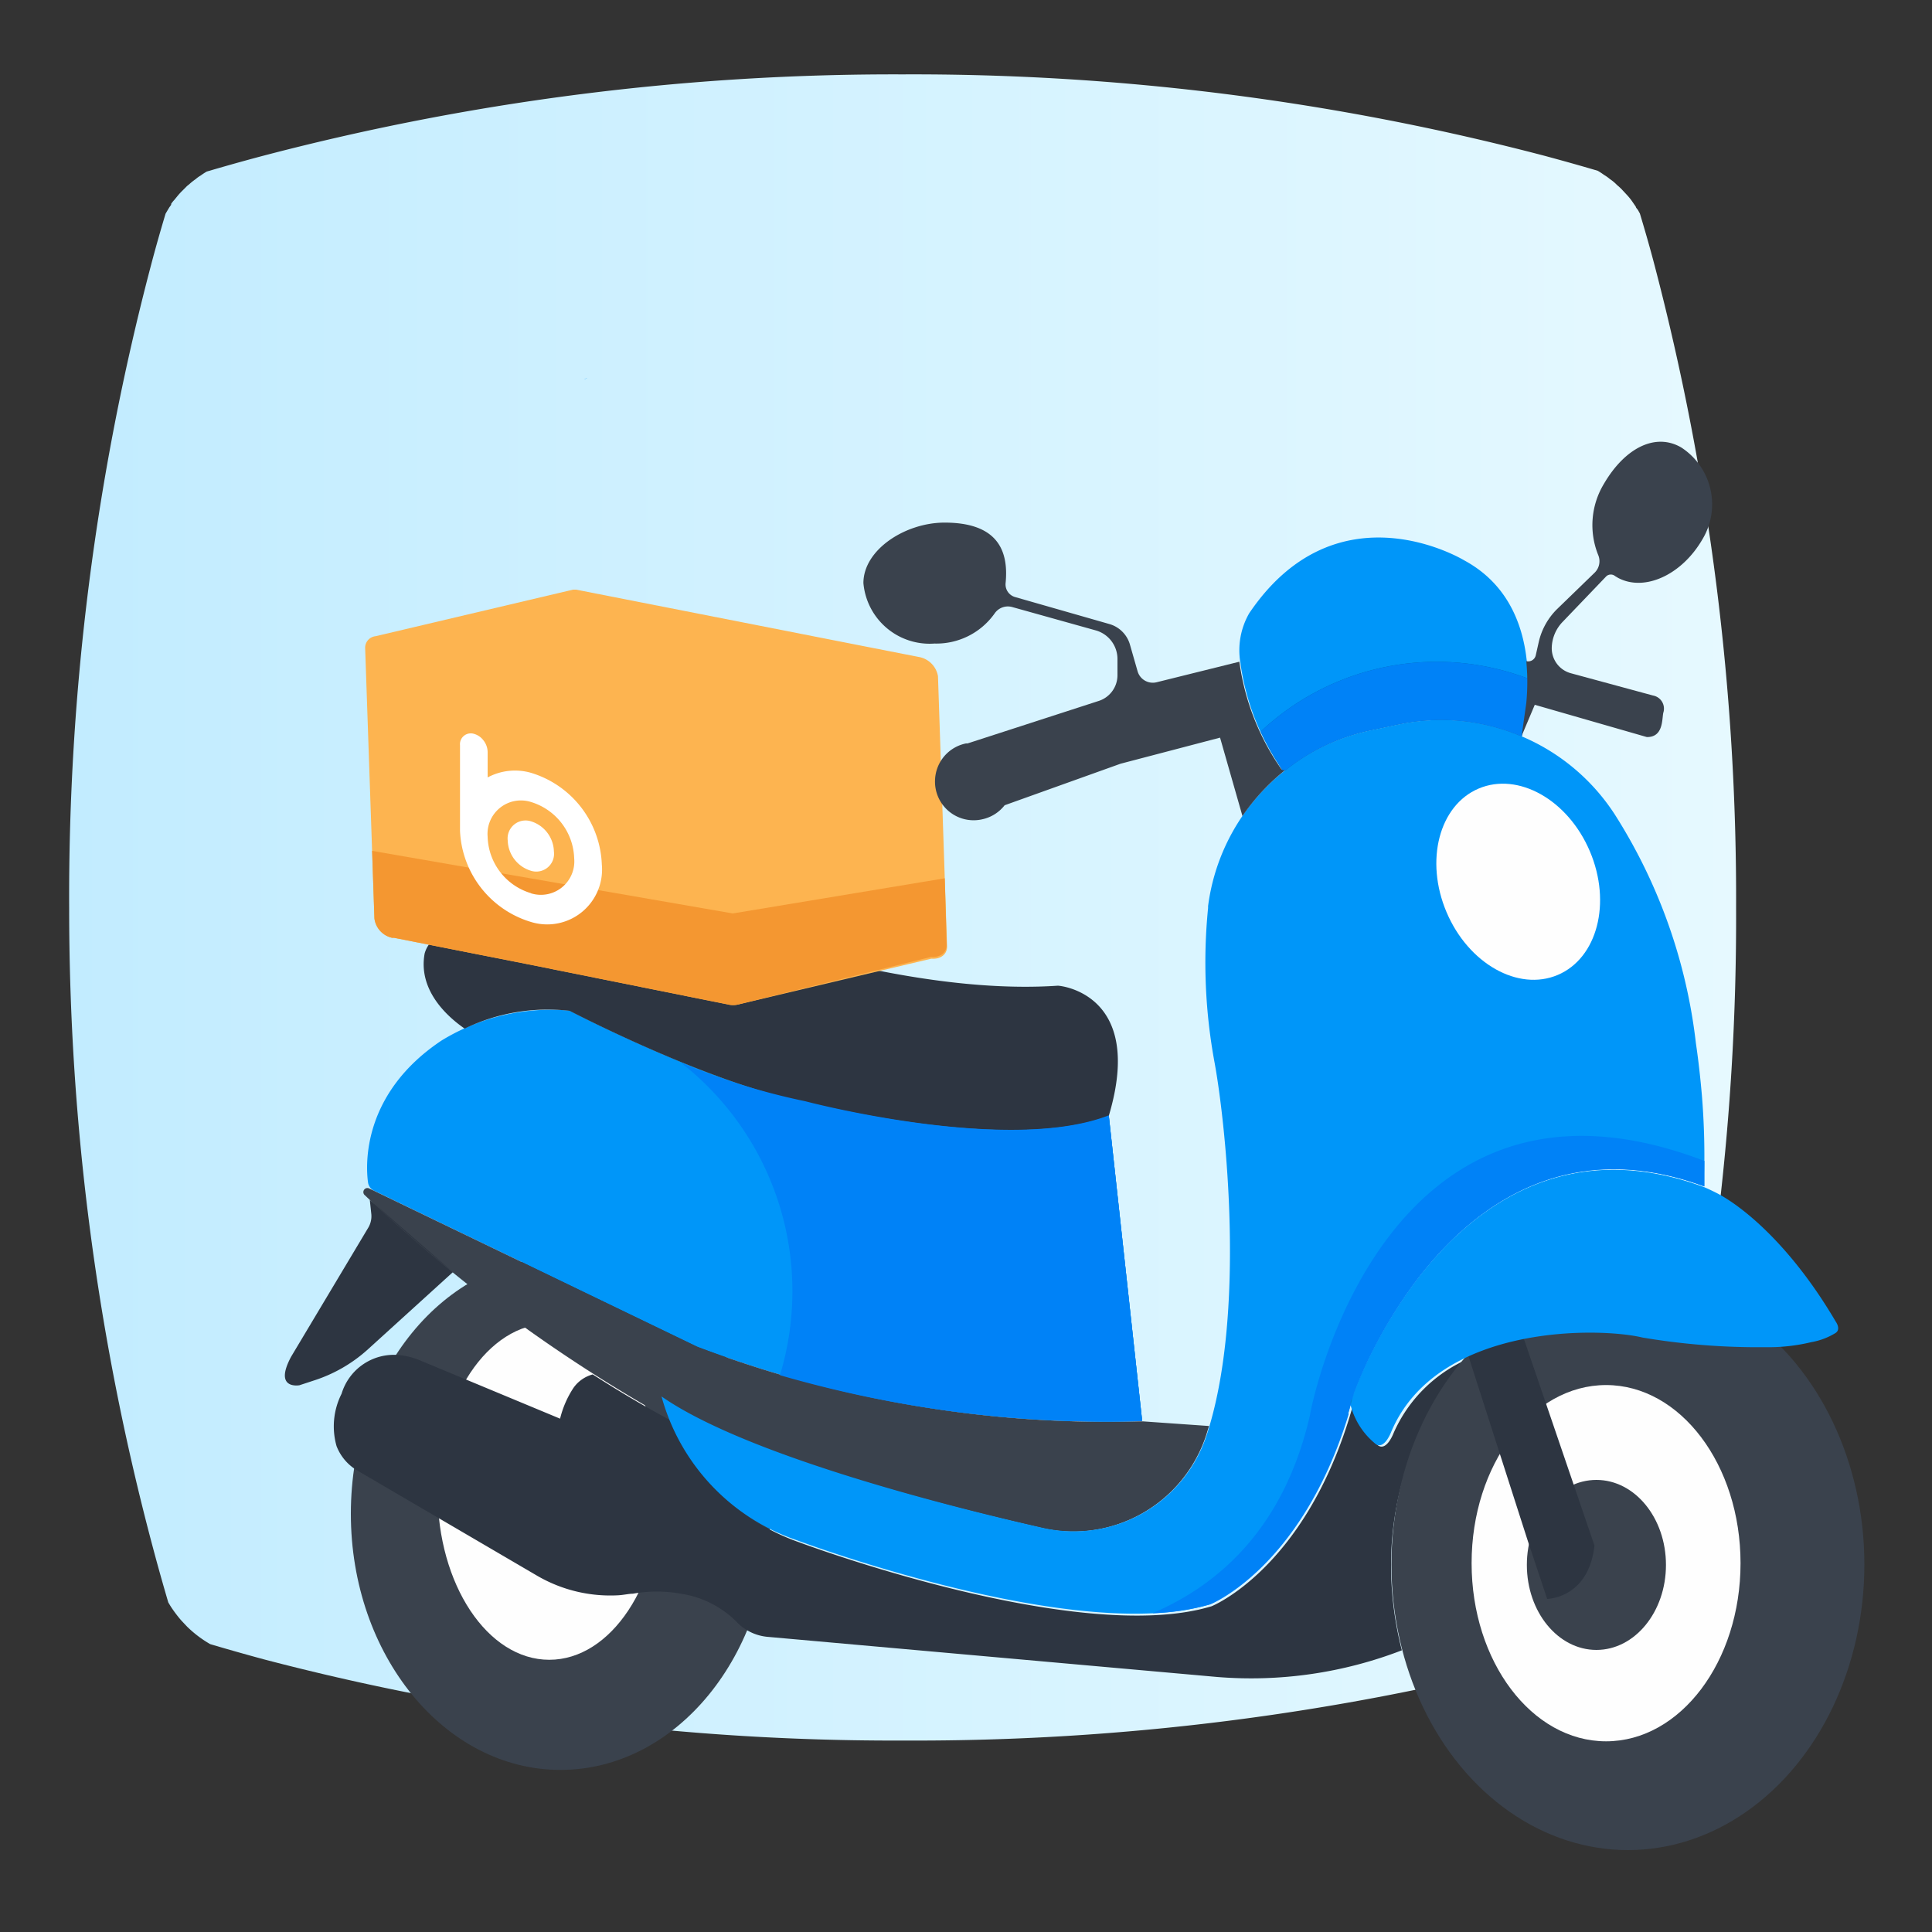 <svg id="Layer_1" data-name="Layer 1" xmlns="http://www.w3.org/2000/svg" xmlns:xlink="http://www.w3.org/1999/xlink" viewBox="0 0 100 100">
  <rect x="0" y="0" width="100" height="100" fill="#333333" stroke="none"/>
  <defs>
    <linearGradient id="linear-gradient" x1="3.58" y1="46.99" x2="89.86" y2="46.99" gradientUnits="userSpaceOnUse">
      <stop offset="0" stop-color="#c2ecff"/>
      <stop offset="1" stop-color="#e6f9ff"/>
    </linearGradient>
  </defs>
  <title>Untitled-2</title>
  <g>
    <path d="M89.86,47a129.14,129.14,0,0,1-4.2,33.2s0,0,0,0c-.25.92-.5,1.82-.77,2.72h0l0,.07,0,.06s0,0,0,0l-.1.17-.19.27-.07.09a5.59,5.59,0,0,1-.45.52,3.44,3.44,0,0,1-.44.41l-.21.17-.31.22a3.62,3.62,0,0,1-.33.2c-.91.27-1.82.53-2.75.78h0a128.71,128.71,0,0,1-33.21,4.21,128.69,128.69,0,0,1-33.2-4.21h0c-.92-.25-1.84-.51-2.75-.78a5.93,5.93,0,0,1-1.2-.91l-.16-.17-.15-.16a6.8,6.8,0,0,1-.46-.6c-.07-.1-.14-.22-.2-.32-.27-.92-.53-1.84-.78-2.78h0A128.25,128.25,0,0,1,3.58,47,128.25,128.25,0,0,1,7.8,13.79h0c.24-.92.5-1.83.77-2.73h0l.1-.17.09-.15.1-.14,0-.05a1.56,1.56,0,0,1,.16-.2v0l.18-.22a3.58,3.58,0,0,1,.26-.28l.16-.16a1.07,1.07,0,0,1,.16-.14,3.07,3.07,0,0,1,.35-.28,1.44,1.44,0,0,1,.25-.18,3.53,3.53,0,0,1,.32-.21c.92-.27,1.84-.53,2.78-.78h0A128.61,128.61,0,0,1,46.72,3.85,128.77,128.77,0,0,1,79.93,8.06h0c.93.25,1.86.51,2.77.78a3.53,3.53,0,0,1,.32.21,2.18,2.18,0,0,1,.31.22,2.17,2.17,0,0,1,.37.31,2.73,2.73,0,0,1,.25.23l.26.28a3.36,3.36,0,0,1,.24.29l.22.32c0,.05.07.11.11.17l.1.18h0c.27.9.53,1.8.77,2.72h0A129.22,129.22,0,0,1,89.86,47Z" fill="url(#linear-gradient)"/>
    <g>
      <path d="M30.23,19.64a.51.51,0,0,1,.17-.07Z" fill="#0096f9"/>
      <ellipse cx="29.01" cy="78.35" rx="10.85" ry="13.26" fill="#3a424d"/>
      <ellipse cx="28.43" cy="77.21" rx="5.78" ry="8.7" fill="#fefefe"/>
      <path d="M34.33,72.75a.56.56,0,0,1,0-.12S34.32,72.71,34.33,72.75Z" fill="#2d3541"/>
      <path d="M72,81a17.66,17.66,0,0,0,.56,4.42A21.68,21.68,0,0,1,63,86.8l-23.3-2.08a2.52,2.52,0,0,1-1.6-.8,5.16,5.16,0,0,0-2.86-1.43,6.89,6.89,0,0,0-2.48,0c-.2,0-.45.06-.73.08a7.52,7.52,0,0,1-4.21-1l-9.28-5.43a2.52,2.52,0,0,1-1.12-1.29,3.74,3.74,0,0,1,.26-2.71,2.83,2.83,0,0,1,3-2,3.8,3.8,0,0,1,1.1.29l7.21,3a5.06,5.06,0,0,1,.69-1.59,1.78,1.78,0,0,1,1-.7c1.34.86,2.65,1.64,4,2.36a11.24,11.24,0,0,0,6.66,6.32s14.44,5.42,21.37,3.32c0,0,4.73-1.89,7.15-9.82.05-.18.11-.36.16-.55a3.8,3.8,0,0,0,1.33,2.06c.44.26.78-.65.78-.65a7.46,7.46,0,0,1,3.83-3.83A16.31,16.31,0,0,0,72,81Z" fill="#2d3541"/>
      <ellipse cx="84.26" cy="80.98" rx="12.24" ry="14.78" fill="#3a424d"/>
      <ellipse cx="83.13" cy="80.91" rx="6.96" ry="9.22" fill="#fefefe"/>
      <ellipse cx="82.63" cy="81" rx="3.6" ry="4.4" fill="#3a424d"/>
      <path d="M59.12,73.56h-.21a60.9,60.9,0,0,1-18.54-2.38A15,15,0,0,0,35.24,55,34.91,34.91,0,0,0,41.68,57s10.46,2.77,15.71.73Z" fill="#0161ad"/>
      <path d="M82.53,80c-.31,2.74-2.45,2.76-2.45,2.76l-1-3L76,70.17a13.25,13.25,0,0,1,2.87-.89h0Z" fill="#2d3541"/>
      <path d="M95,69a3.55,3.55,0,0,1-1.25.47,9.41,9.41,0,0,1-2.37.26,35.86,35.86,0,0,1-6.37-.5c-2.24-.54-10.64-.71-13,4.88,0,0-.34.91-.78.65a3.8,3.8,0,0,1-1.33-2.06l.15-.55h0a22.09,22.09,0,0,1,1.33-2.88,24.59,24.59,0,0,1,1.69-2.68c2.83-3.86,7.74-7.87,15.12-5.15h0s.32.13.76.36h0c1.35.73,3.79,2.73,6.07,6.61C95,68.38,95.32,68.8,95,69Z" fill="#0096f9"/>
      <path d="M59.12,73.56h-.21a59.87,59.87,0,0,1-22.85-3.86l-16.7-8.07a.56.56,0,0,1-.31-.42c-.14-1-.26-4.64,3.8-7.35a10.81,10.81,0,0,1,6.63-1.55s7.31,3.81,12.2,4.71c0,0,10.46,2.77,15.71.73Z" fill="#0096f9"/>
      <path d="M19.14,62.1h0l.08.75a1.16,1.16,0,0,1-.15.68l-4,6.69c-.93,1.73.43,1.48.43,1.48l.73-.24A7.64,7.64,0,0,0,19,69.88l4.47-4.06Z" fill="#2d3541"/>
      <path d="M62.58,73.81c-.06.18-.11.36-.17.54a7.24,7.24,0,0,1-8.48,4.74c-5.11-1.16-15.41-3.76-19.72-6.8a6.56,6.56,0,0,0,.35,1.12A78.44,78.44,0,0,1,18.89,61.87a.21.21,0,0,1,.21-.36h0s17,8.2,17,8.2a59.87,59.87,0,0,0,22.85,3.86h.21Z" fill="#3a424d"/>
      <path d="M78.76,38.12a10.7,10.7,0,0,0-6.36-.63l-1.42.3a10.54,10.54,0,0,0-4.34,2h0l-.08.07-.18,0a12.65,12.65,0,0,1-2.18-5.57,3.85,3.85,0,0,1,.46-2.55C69.22,25,75.78,29,75.78,29,80.18,31.37,79,37.12,78.76,38.12Z" fill="#0096f9"/>
      <path d="M57.39,57.76c-5.25,2-15.71-.73-15.71-.73-4.89-.9-12.2-4.71-12.2-4.71a9.9,9.9,0,0,0-5.43.92c-1-.69-2.41-2.05-2.07-3.89a1.48,1.48,0,0,1,.94-1,4.27,4.27,0,0,0,1.93-1.53s.69-1.46,4.09-1.46c.42,0,.89,0,1.41.07,0,0,14,6.29,24.39,5.59C54.74,51,59.31,51.34,57.39,57.76Z" fill="#2d3541"/>
      <path d="M88.21,60.71c0,.1,0,.19,0,.28s0,.28,0,.42c-7.38-2.72-12.29,1.29-15.12,5.15a24.59,24.59,0,0,0-1.69,2.68,22.09,22.09,0,0,0-1.33,2.88h0c-.1.38-.2.74-.31,1.1-2.42,7.93-7.15,9.82-7.15,9.82-6.93,2.1-21.37-3.32-21.37-3.32a10.9,10.9,0,0,1-7-7.44c4.31,3,14.61,5.64,19.72,6.8a7.24,7.24,0,0,0,8.48-4.75c2.08-6.28,1-16.18.43-19.31A28.41,28.41,0,0,1,62.53,47V46.9A10.7,10.7,0,0,1,71,37.79l1.42-.3a10.71,10.71,0,0,1,11.17,4.68A28,28,0,0,1,87.78,54c.13.88.23,1.78.31,2.7A39,39,0,0,1,88.21,60.71Z" fill="#0096f9"/>
      <ellipse cx="78.58" cy="45.63" rx="4.03" ry="5.24" transform="translate(-11.58 34.34) rotate(-23)" fill="#fefefe"/>
      <path d="M88.22,60.09c0,.31,0,.61,0,.9s0,.28,0,.42c-7.38-2.72-12.29,1.29-15.12,5.15a24.59,24.59,0,0,0-1.69,2.68,22.09,22.09,0,0,0-1.33,2.88h0l-.15.55h0l-.06.19a1.82,1.82,0,0,1-.07.25l0,.11c-2.42,7.93-7.15,9.82-7.15,9.82a12.17,12.17,0,0,1-3,.46c3.45-1.47,6.83-4.44,8.16-10.28C67.78,73.23,71.42,53.66,88.22,60.09Z" fill="#0082f7"/>
      <path d="M69.77,73.12l0,.11h0Z" fill="#0161ad"/>
      <path d="M59.12,73.56h-.21a60.9,60.9,0,0,1-18.54-2.38A15,15,0,0,0,35.24,55,34.91,34.91,0,0,0,41.68,57s10.46,2.77,15.71.73Z" fill="#0082f7"/>
      <path d="M19.14,62.1c1.44,1.33,2.86,2.57,4.28,3.72Z" fill="#2d3541"/>
      <g>
        <path d="M48.55,35l.47,14c0,.4-.34.66-.81.62L38.17,52h0a1.13,1.13,0,0,1-.45,0L27.33,49.91l-6.94-1.37-.1,0a1.18,1.18,0,0,1-.91-1l-.48-14a.6.6,0,0,1,.54-.61h0l10.22-2.41h0l.16,0L47.53,34A1.22,1.22,0,0,1,48.55,35Z" fill="#fdb450"/>
        <path d="M48.9,45.46,49,48.91c0,.4-.34.66-.81.62L38.17,52h0a1.13,1.13,0,0,1-.45,0L27.33,49.91l-6.94-1.37-.1,0a1.18,1.18,0,0,1-.91-1l-.12-3.5,18.67,3.24Z" fill="#f49731"/>
      </g>
      <path d="M66.61,39.79a10.91,10.91,0,0,0-2.3,2.45l-1.16-4.06L58,39.53l-6,2.15a2,2,0,0,1-1.13.72,2,2,0,0,1-2.47-2.08A2,2,0,0,1,50,38.48h.08l6.76-2.19a1.4,1.4,0,0,0,1-1.34V34.1a1.54,1.54,0,0,0-1.12-1.47l-4.33-1.21a.83.83,0,0,0-.9.32,3.69,3.69,0,0,1-3.12,1.57,3.44,3.44,0,0,1-3.68-3.13c0-1.73,2.17-3.13,4.2-3.13,2.71,0,3.33,1.41,3.16,3.13h0a.68.68,0,0,0,.48.72l4.89,1.4a1.55,1.55,0,0,1,1.07,1.08l.39,1.36a.82.82,0,0,0,1,.57l4.27-1.06a12.65,12.65,0,0,0,2.18,5.57l.18,0Z" fill="#3a424d"/>
      <path d="M78.76,38.12a10.7,10.7,0,0,0-6.36-.63l-1.42.3a10.54,10.54,0,0,0-4.34,2h0l-.08.07-.18,0a20.35,20.35,0,0,1-1.12-2,13.3,13.3,0,0,1,13.85-2.73A12.88,12.88,0,0,1,78.76,38.12Z" fill="#0161ad"/>
      <path d="M78.76,38.12a10.7,10.7,0,0,0-6.36-.63l-1.42.3a10.54,10.54,0,0,0-4.34,2h0l-.08.07-.18,0a20.35,20.35,0,0,1-1.12-2,13.3,13.3,0,0,1,13.85-2.73A12.88,12.88,0,0,1,78.76,38.12Z" fill="#0082f7"/>
      <path d="M88.12,27.91c-1.07,1.85-3,2.73-4.37,2l-.15-.09a.35.35,0,0,0-.45,0L80.87,32.2a2,2,0,0,0-.55,1.28h0a1.34,1.34,0,0,0,1,1.37L85.56,36a.69.69,0,0,1,.53.9c-.07.35,0,1.26-.85,1.25l-5.8-1.67-.68,1.61L79,36.39a11.2,11.2,0,0,0,0-2.17h0a.4.4,0,0,0,.49-.3l.16-.71a3.48,3.48,0,0,1,.95-1.69l1.93-1.87a.83.83,0,0,0,.19-.93,4.13,4.13,0,0,1,.3-3.68c1.08-1.85,2.66-2.66,4-1.88A3.51,3.51,0,0,1,88.12,27.91Z" fill="#3a424d"/>
      <path d="M69.9,72.68c0-.09,0-.18.07-.27,0,.09,0,.18-.07.27Z" fill="#0185cf"/>
      <g>
        <path d="M28.67,44.07a.92.92,0,0,1-1.19,1,1.69,1.69,0,0,1-1.2-1.56.93.93,0,0,1,1.2-1A1.68,1.68,0,0,1,28.67,44.07Z" fill="#fff"/>
        <path d="M27.48,40a3,3,0,0,0-2.24.24V38.92a1,1,0,0,0-.21-.59.93.93,0,0,0-.51-.35.56.56,0,0,0-.71.59V43h0a5.16,5.16,0,0,0,3.74,4.74,2.84,2.84,0,0,0,3.6-3A5.16,5.16,0,0,0,27.48,40Zm0,6.23a3.14,3.14,0,0,1-2.24-2.92,1.73,1.73,0,0,1,2.24-1.8,3.15,3.15,0,0,1,2.24,2.92,1.73,1.73,0,0,1-2.23,1.81Z" fill="#fff"/>
      </g>
    </g>
  </g>
</svg>
